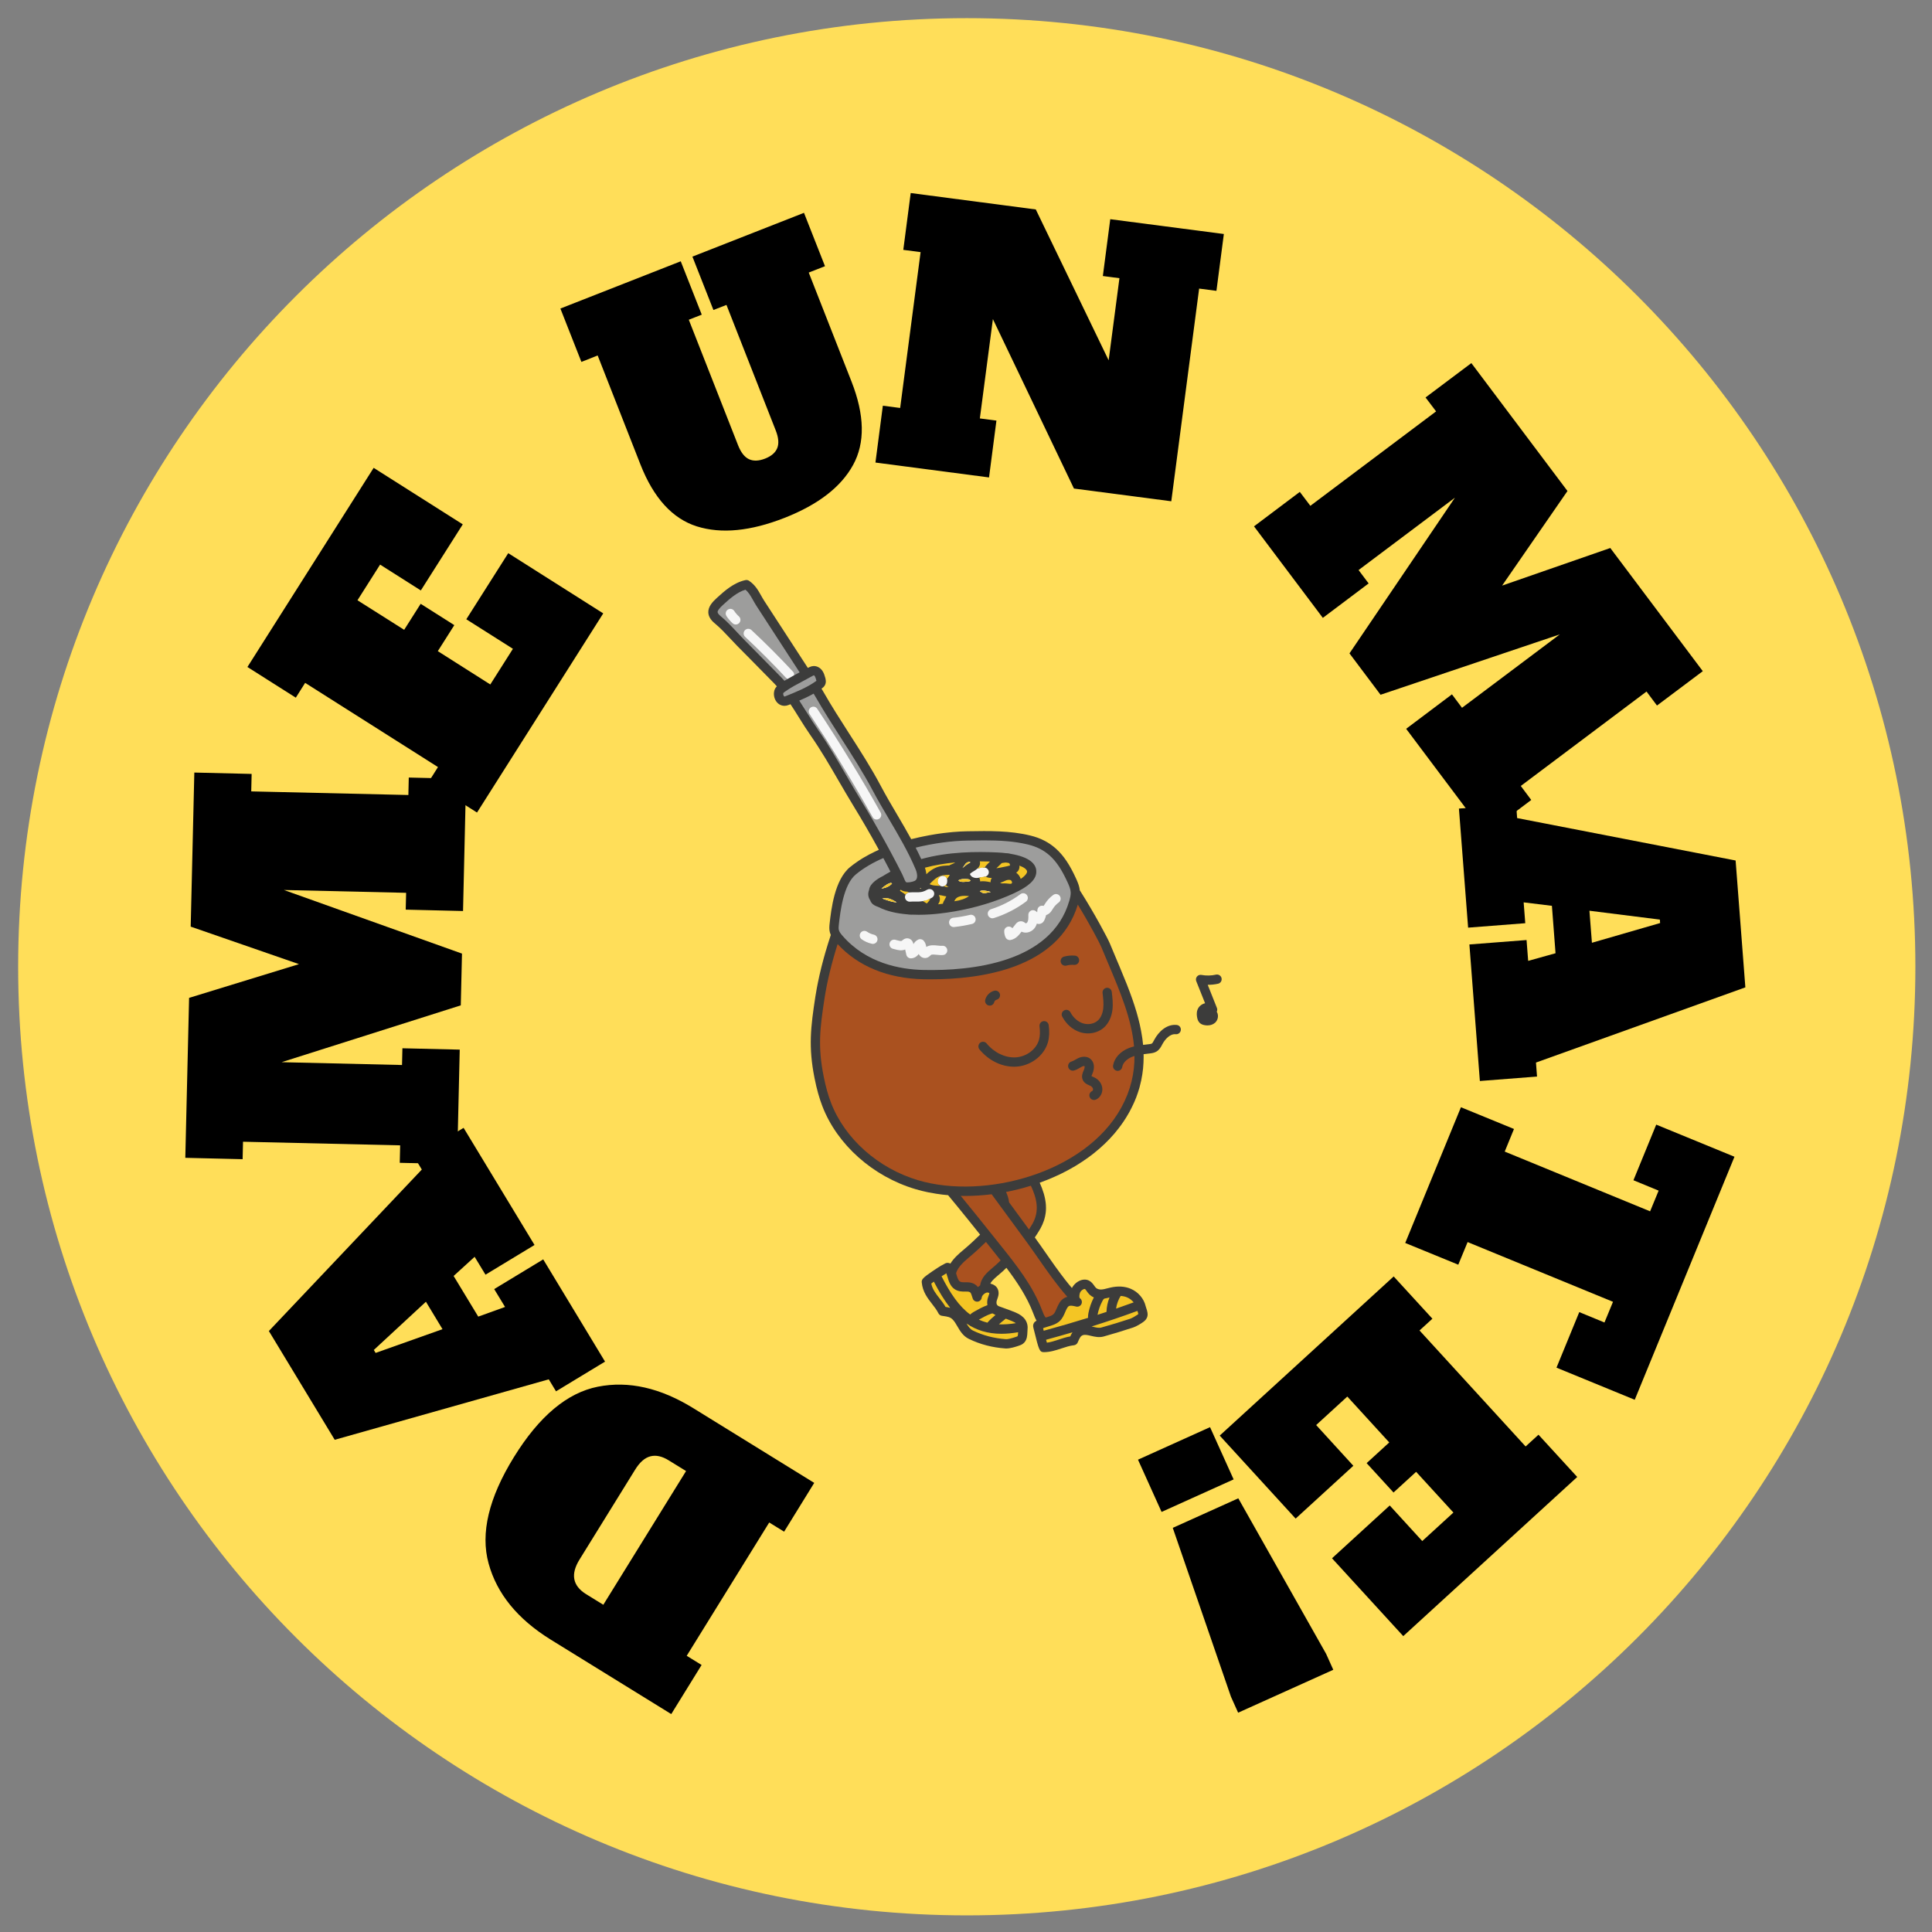 <svg xmlns="http://www.w3.org/2000/svg" xmlns:xlink="http://www.w3.org/1999/xlink" width="500" zoomAndPan="magnify" viewBox="0 0 375 375" height="500" preserveAspectRatio="xMidYMid meet" version="1.0"><rect x="0" y="0" width="375" height="375" fill="#808080" stroke="none"/><defs><g/><clipPath id="id1"><path d="M 3.523 3.523 L 371.773 3.523 L 371.773 371.773 L 3.523 371.773 Z M 3.523 3.523 " clip-rule="nonzero"/></clipPath><clipPath id="id2"><path d="M 137.453 112.5 L 237.203 112.5 L 237.203 262.5 L 137.453 262.5 Z M 137.453 112.5 " clip-rule="nonzero"/></clipPath></defs><g clip-path="url(#id1)"><path fill="#ffde59" d="M 187.648 3.523 C 85.957 3.523 3.523 85.957 3.523 187.648 C 3.523 289.336 85.957 371.773 187.648 371.773 C 289.336 371.773 371.773 289.336 371.773 187.648 C 371.773 85.957 289.336 3.523 187.648 3.523 " fill-opacity="1" fill-rule="nonzero"/></g><g fill="#ffffff" fill-opacity="1"><g transform="translate(184.332, 191.773)"><g><path d="M 4.547 -0.969 C 4.367 -0.582 4.125 -0.305 3.812 -0.141 C 3.508 0.023 3.133 0.109 2.688 0.109 C 1.926 0.109 1.367 -0.145 1.016 -0.656 C 0.66 -1.164 0.484 -1.938 0.484 -2.969 C 0.484 -5.062 1.219 -6.109 2.688 -6.109 C 3.133 -6.109 3.508 -6.023 3.812 -5.859 C 4.125 -5.691 4.367 -5.426 4.547 -5.062 L 4.562 -5.062 L 4.547 -5.734 L 4.547 -8.234 L 5.547 -8.234 L 5.547 -1.234 C 5.547 -0.609 5.555 -0.195 5.578 0 L 4.625 0 C 4.613 -0.062 4.602 -0.195 4.594 -0.406 C 4.582 -0.625 4.578 -0.812 4.578 -0.969 Z M 1.531 -3 C 1.531 -2.164 1.641 -1.566 1.859 -1.203 C 2.078 -0.836 2.438 -0.656 2.938 -0.656 C 3.5 -0.656 3.906 -0.848 4.156 -1.234 C 4.414 -1.629 4.547 -2.242 4.547 -3.078 C 4.547 -3.867 4.414 -4.445 4.156 -4.812 C 3.906 -5.188 3.504 -5.375 2.953 -5.375 C 2.453 -5.375 2.086 -5.188 1.859 -4.812 C 1.641 -4.445 1.531 -3.844 1.531 -3 Z M 1.531 -3 "/></g></g></g><g fill="#000000" fill-opacity="1"><g transform="translate(159.196, 288.546)"><g><path d="M -7 8.75 L -9.891 6.969 L -25.906 32.844 L -23.016 34.625 L -28.906 44.156 L -52.328 29.688 C -58.742 25.707 -62.754 20.785 -64.359 14.922 C -65.973 9.066 -64.332 2.18 -59.438 -5.734 C -54.539 -13.66 -49.109 -18.211 -43.141 -19.391 C -37.18 -20.566 -30.992 -19.164 -24.578 -15.188 L -1.156 -0.719 Z M -29.375 -5.078 C -30.676 -5.891 -31.867 -6.156 -32.953 -5.875 C -34.047 -5.594 -35.039 -4.719 -35.938 -3.25 L -46.719 14.172 C -48.477 17.016 -48.051 19.25 -45.438 20.875 L -42.094 22.938 L -26.031 -3.016 Z M -29.375 -5.078 "/></g></g></g><g fill="#000000" fill-opacity="1"><g transform="translate(117.859, 264.977)"><g><path d="M -35.984 -37.969 L -37.391 -40.297 L -27.875 -46.062 L -14.109 -23.328 L -23.625 -17.562 L -25.734 -21.031 L -29.812 -17.312 L -25.031 -9.422 L -19.828 -11.297 L -21.938 -14.766 L -12.422 -20.531 L -0.422 -0.688 L -9.938 5.078 L -11.344 2.75 L -52.891 14.484 L -65.672 -6.625 Z M -31.969 -6.984 L -35.188 -12.312 L -45.297 -2.953 L -44.953 -2.375 Z M -31.969 -6.984 "/></g></g></g><g fill="#000000" fill-opacity="1"><g transform="translate(88.687, 227.327)"><g><path d="M -39.844 -77.109 L -39.922 -73.719 L -9.422 -73.016 L -9.344 -76.406 L 1.781 -76.141 L 1.188 -50.5 L -9.938 -50.766 L -9.859 -54.031 L -33.578 -54.578 L 0.984 -42.234 L 0.75 -32.188 L -34.031 -21.156 L -10.656 -20.609 L -10.578 -23.859 L 0.547 -23.594 L 0.031 -1.359 L -11.094 -1.625 L -11.016 -5.016 L -41.516 -5.719 L -41.594 -2.328 L -52.719 -2.594 L -51.984 -33.641 L -30.656 -40.188 L -51.672 -47.469 L -50.969 -77.375 Z M -39.844 -77.109 "/></g></g></g><g fill="#000000" fill-opacity="1"><g transform="translate(91.854, 158.855)"><g><path d="M 0.734 -1.141 L -8.656 -7.094 L -6.844 -9.969 L -32.625 -26.312 L -34.438 -23.438 L -43.828 -29.391 L -19.328 -68.047 L -2.031 -57.078 L -10.172 -44.25 L -18.078 -49.266 L -22.469 -42.344 L -13.406 -36.609 L -10.203 -41.656 L -3.672 -37.516 L -6.875 -32.469 L 3.312 -26 L 7.703 -32.922 L -1.344 -38.656 L 6.797 -51.484 L 25.234 -39.797 Z M 0.734 -1.141 "/></g></g></g><g fill="#000000" fill-opacity="1"><g transform="translate(116.673, 122.484)"><g/></g></g><g fill="#000000" fill-opacity="1"><g transform="translate(127.069, 109.388)"><g><path d="M 25.219 -8.875 C 18.613 -6.281 12.938 -5.727 8.188 -7.219 C 3.445 -8.719 -0.203 -12.727 -2.766 -19.25 L -11.062 -40.391 L -14.219 -39.141 L -18.297 -49.5 L 5.062 -58.672 L 9.141 -48.312 L 6.625 -47.328 L 16.188 -22.969 C 16.738 -21.57 17.441 -20.672 18.297 -20.266 C 19.16 -19.859 20.207 -19.895 21.438 -20.375 C 22.656 -20.852 23.441 -21.535 23.797 -22.422 C 24.148 -23.305 24.051 -24.445 23.5 -25.844 L 13.938 -50.203 L 11.406 -49.219 L 7.328 -59.578 L 28.984 -68.078 L 33.062 -57.719 L 29.906 -56.484 L 38.203 -35.344 C 40.766 -28.82 40.867 -23.422 38.516 -19.141 C 36.172 -14.859 31.738 -11.438 25.219 -8.875 Z M 25.219 -8.875 "/></g></g></g><g fill="#000000" fill-opacity="1"><g transform="translate(168.579, 89.608)"><g><path d="M 46.922 -47.062 L 68.969 -44.188 L 67.531 -33.156 L 64.172 -33.594 L 58.766 7.688 L 39.875 5.219 L 24.141 -27.672 L 21.609 -8.391 L 24.828 -7.969 L 23.391 3.062 L 1.344 0.172 L 2.781 -10.859 L 6.141 -10.422 L 10.109 -40.672 L 6.75 -41.109 L 8.188 -52.141 L 32.469 -48.953 L 46.609 -19.672 L 48.703 -35.609 L 45.484 -36.031 Z M 46.922 -47.062 "/></g></g></g><g fill="#000000" fill-opacity="1"><g transform="translate(225.596, 100.048)"><g/></g></g><g fill="#000000" fill-opacity="1"><g transform="translate(242.589, 101.07)"><g><path d="M 79.031 35.875 L 77 33.156 L 52.594 51.484 L 54.625 54.203 L 45.734 60.891 L 30.344 40.391 L 39.234 33.703 L 41.188 36.312 L 60.172 22.062 L 25.375 33.781 L 19.344 25.75 L 39.812 -4.469 L 21.109 9.578 L 23.062 12.172 L 14.172 18.859 L 0.812 1.094 L 9.703 -5.594 L 11.75 -2.891 L 36.156 -21.219 L 34.109 -23.922 L 43 -30.594 L 61.656 -5.766 L 48.969 12.594 L 69.969 5.297 L 87.922 29.203 Z M 79.031 35.875 "/></g></g></g><g fill="#000000" fill-opacity="1"><g transform="translate(283.116, 156.132)"><g><path d="M 15.016 50.109 L 15.219 52.828 L 4.125 53.688 L 2.094 27.188 L 13.188 26.328 L 13.5 30.375 L 18.812 28.891 L 18.109 19.688 L 12.625 19.016 L 12.938 23.062 L 1.844 23.922 L 0.062 0.812 L 11.156 -0.047 L 11.359 2.656 L 53.766 10.891 L 55.656 35.516 Z M 25.391 20.641 L 25.875 26.859 L 39.109 23.031 L 39.062 22.359 Z M 25.391 20.641 "/></g></g></g><g fill="#000000" fill-opacity="1"><g transform="translate(288.207, 203.617)"><g><path d="M 13.906 61.844 L 18.328 51.062 L 23.219 53.078 L 24.875 49.062 L -3.344 37.469 L -5.156 41.859 L -15.453 37.641 L -4.641 11.297 L 5.656 15.516 L 3.859 19.906 L 32.078 31.5 L 33.734 27.484 L 28.844 25.469 L 33.266 14.672 L 48.453 20.906 L 29.094 68.078 Z M 13.906 61.844 "/></g></g></g><g fill="#000000" fill-opacity="1"><g transform="translate(271.512, 246.836)"><g><path d="M -1 0.922 L 6.516 9.125 L 4.016 11.406 L 24.609 33.922 L 27.109 31.641 L 34.625 39.844 L 0.859 70.734 L -12.969 55.625 L -1.766 45.375 L 4.547 52.281 L 10.594 46.75 L 3.359 38.844 L -1.031 42.859 L -6.25 37.156 L -1.859 33.141 L -10 24.234 L -16.047 29.766 L -8.828 37.672 L -20.031 47.922 L -34.766 31.812 Z M -1 0.922 "/></g></g></g><g fill="#000000" fill-opacity="1"><g transform="translate(238.321, 275.448)"><g><path d="M 2.031 15.375 L 19.078 45.562 L 20.469 48.656 L 2 56.984 L 0.609 53.891 L -10.688 21.109 Z M -3.453 1.562 L 1.125 11.703 L -12.859 18.016 L -17.438 7.875 Z M -3.453 1.562 "/></g></g></g><g clip-path="url(#id2)"><path fill="#3c3c3b" d="M 236.43 190.938 C 235.773 191.09 235.082 191.152 234.418 191.152 L 236.199 195.633 C 236.301 195.879 236.281 196.148 236.172 196.371 C 236.289 196.555 236.363 196.773 236.391 197.008 C 236.461 197.57 236.25 198.145 235.844 198.512 C 235.461 198.852 234.953 199.031 234.371 199.031 C 234.172 199.031 233.965 199.012 233.75 198.969 C 233.512 198.922 233.16 198.824 232.867 198.547 C 232.52 198.215 232.426 197.781 232.387 197.598 C 232.301 197.195 232.211 196.602 232.426 196.008 C 232.648 195.379 233.207 194.898 233.902 194.727 L 232.195 190.449 C 232.07 190.145 232.125 189.797 232.336 189.543 C 232.543 189.285 232.875 189.168 233.199 189.23 C 234.129 189.406 235.105 189.387 236.023 189.176 C 236.508 189.066 236.992 189.371 237.102 189.855 C 237.215 190.344 236.914 190.828 236.43 190.938 Z M 228.406 198.945 C 226.438 198.734 224.867 200.285 224.051 201.809 L 223.984 201.934 C 223.848 202.195 223.703 202.469 223.562 202.555 C 223.445 202.625 223.191 202.656 223.023 202.676 C 222.812 202.703 222.605 202.727 222.395 202.75 C 222.223 202.773 222.051 202.789 221.875 202.812 C 221.836 202.406 221.789 202.004 221.734 201.605 C 221.715 201.48 221.695 201.355 221.676 201.23 C 221.633 200.945 221.586 200.664 221.535 200.383 C 221.512 200.25 221.484 200.113 221.461 199.98 C 221.406 199.691 221.348 199.406 221.285 199.121 C 221.258 199.004 221.234 198.891 221.211 198.773 C 221.055 198.098 220.879 197.43 220.688 196.758 C 220.668 196.688 220.652 196.621 220.629 196.555 C 220.625 196.535 220.621 196.516 220.617 196.5 C 220.5 196.102 220.375 195.707 220.25 195.316 C 220.215 195.203 220.176 195.09 220.141 194.98 C 220.047 194.691 219.949 194.406 219.852 194.117 C 219.809 193.992 219.766 193.867 219.719 193.742 C 219.617 193.457 219.516 193.168 219.41 192.883 C 219.371 192.777 219.332 192.668 219.293 192.562 C 219.133 192.137 218.973 191.711 218.805 191.285 C 218.77 191.195 218.734 191.102 218.699 191.012 C 218.242 189.859 217.766 188.711 217.285 187.566 C 217.262 187.52 217.246 187.473 217.227 187.426 C 217.227 187.426 217.227 187.426 217.227 187.422 C 217.199 187.363 217.176 187.309 217.152 187.25 C 217.152 187.246 217.148 187.246 217.148 187.242 C 217.016 186.922 216.883 186.605 216.742 186.281 C 216.297 185.227 215.852 184.172 215.418 183.117 C 215.027 182.164 212.5 177.406 209.797 173.137 C 209.727 173.027 209.66 172.922 209.59 172.816 C 209.578 172.699 209.559 172.582 209.539 172.469 C 209.531 172.43 209.523 172.395 209.516 172.359 C 209.496 172.281 209.477 172.199 209.461 172.121 C 209.453 172.082 209.438 172.043 209.43 172.004 C 209.41 171.926 209.387 171.852 209.363 171.773 C 209.352 171.742 209.34 171.707 209.332 171.68 C 209.297 171.57 209.258 171.461 209.215 171.355 C 209.184 171.27 209.148 171.184 209.113 171.102 C 209.109 171.09 209.109 171.086 209.105 171.074 C 209.098 171.062 209.098 171.055 209.09 171.043 C 209.023 170.891 208.957 170.742 208.895 170.598 C 207.66 167.867 206.441 166.051 204.949 164.715 C 203.57 163.484 201.945 162.648 199.973 162.172 C 196.035 161.211 191.941 161.281 187.988 161.348 L 187.828 161.348 C 186.895 161.363 185.949 161.414 184.996 161.496 C 184.801 161.512 184.605 161.531 184.406 161.555 C 183.984 161.594 183.555 161.645 183.129 161.695 C 183.059 161.707 182.988 161.715 182.918 161.723 C 182.645 161.758 182.375 161.797 182.102 161.836 C 181.879 161.871 181.652 161.902 181.43 161.941 C 180.664 162.066 179.887 162.211 179.102 162.375 C 178.871 162.422 178.641 162.469 178.406 162.52 C 177.895 162.637 177.383 162.754 176.863 162.883 C 176.863 162.879 176.863 162.879 176.863 162.879 C 176.855 162.867 176.852 162.855 176.844 162.848 C 175.969 161.242 175.047 159.676 174.141 158.137 C 173.066 156.316 171.961 154.434 170.961 152.547 C 169.141 149.105 166.93 145.656 164.785 142.324 C 163.109 139.711 161.371 137.004 159.871 134.371 C 159.793 134.227 159.707 134.09 159.625 133.953 C 159.566 133.859 159.508 133.766 159.449 133.672 C 159.469 133.66 159.488 133.648 159.508 133.633 C 159.66 133.523 159.945 133.32 160.125 132.977 C 160.422 132.402 160.25 131.805 160.172 131.516 C 160.059 131.129 159.926 130.637 159.621 130.199 C 159.199 129.594 158.562 129.25 157.902 129.281 C 157.793 129.285 157.688 129.301 157.59 129.324 C 157.582 129.324 157.574 129.324 157.566 129.324 C 157.516 129.336 157.469 129.355 157.418 129.371 C 157.316 129.402 157.219 129.441 157.129 129.48 C 157.098 129.496 157.062 129.508 157.035 129.523 C 156.949 129.566 156.871 129.605 156.805 129.645 L 148.355 116.648 C 148.121 116.293 147.918 115.926 147.719 115.574 C 147.152 114.566 146.566 113.523 145.387 112.73 C 145.184 112.594 144.934 112.547 144.695 112.598 C 142.395 113.09 140.582 114.742 139.125 116.07 C 138.301 116.82 137.457 117.738 137.484 118.848 C 137.504 119.613 137.914 120.316 138.742 121 C 139.793 121.863 140.785 122.926 141.746 123.949 C 142.191 124.426 142.652 124.922 143.113 125.391 C 143.91 126.199 144.711 127.008 145.516 127.816 C 147.078 129.398 148.699 131.031 150.273 132.652 C 150.449 132.836 150.621 133.023 150.789 133.215 C 150.781 133.223 150.777 133.23 150.766 133.238 C 150.699 133.305 150.637 133.383 150.574 133.465 C 150.566 133.473 150.559 133.484 150.551 133.496 C 150.504 133.562 150.457 133.641 150.418 133.723 C 150.406 133.742 150.398 133.758 150.395 133.773 C 150.312 133.949 150.254 134.156 150.23 134.402 C 150.23 134.41 150.227 134.414 150.227 134.426 C 150.223 134.477 150.215 134.527 150.215 134.578 C 150.215 134.645 150.215 134.715 150.215 134.789 C 150.254 135.594 150.637 136.305 151.238 136.695 C 151.551 136.895 151.906 137 152.27 137 C 152.523 137 152.781 136.953 153.027 136.848 C 153.164 136.797 153.301 136.742 153.434 136.688 C 153.574 136.898 153.707 137.105 153.844 137.32 C 153.969 137.512 154.094 137.703 154.219 137.895 C 154.281 137.996 154.344 138.094 154.406 138.191 C 154.641 138.562 154.875 138.938 155.105 139.309 C 155.832 140.469 156.582 141.668 157.383 142.816 C 159.328 145.598 161.082 148.625 162.777 151.555 C 163.703 153.145 164.656 154.789 165.629 156.379 C 167.234 159 168.797 161.691 170.281 164.387 C 170.383 164.57 170.484 164.762 170.586 164.949 C 170.504 164.984 170.426 165.02 170.348 165.059 C 170.164 165.141 169.98 165.227 169.801 165.309 C 169.035 165.676 168.301 166.062 167.609 166.477 C 167.605 166.477 167.605 166.48 167.602 166.48 C 167.578 166.492 167.559 166.508 167.539 166.52 C 167.395 166.605 167.254 166.695 167.113 166.785 C 167.012 166.848 166.906 166.914 166.809 166.977 C 166.652 167.082 166.5 167.184 166.352 167.289 C 165.879 167.609 165.43 167.945 165 168.297 C 161.988 170.758 161.344 176.488 161.031 179.242 C 160.969 179.789 160.922 180.375 161.078 180.977 C 161.125 181.152 161.188 181.32 161.258 181.48 C 161.105 181.934 160.961 182.391 160.816 182.844 C 160.77 182.996 160.723 183.145 160.676 183.293 C 160.578 183.609 160.48 183.926 160.391 184.242 C 160.34 184.406 160.289 184.566 160.242 184.73 C 160.117 185.16 159.996 185.594 159.879 186.023 C 159.863 186.074 159.852 186.125 159.836 186.18 C 159.793 186.344 159.75 186.504 159.707 186.668 C 159.621 187 159.531 187.328 159.449 187.656 C 159.328 188.152 159.207 188.641 159.098 189.129 C 159.094 189.141 159.094 189.152 159.09 189.16 C 159.07 189.238 159.055 189.316 159.039 189.395 C 158.93 189.875 158.828 190.352 158.734 190.82 C 158.664 191.152 158.602 191.484 158.543 191.809 C 158.438 192.363 158.344 192.918 158.262 193.445 C 157.367 199.285 156.879 203.176 158.105 209.285 C 158.527 211.406 159.012 213.129 159.621 214.715 C 162.5 222.188 169.422 228.355 177.688 230.812 C 178.102 230.934 178.523 231.047 178.945 231.152 C 178.957 231.152 178.969 231.156 178.98 231.16 C 179.234 231.223 179.488 231.281 179.746 231.336 C 179.918 231.375 180.094 231.41 180.27 231.449 C 180.27 231.449 180.27 231.449 180.273 231.449 C 180.766 231.547 181.266 231.637 181.77 231.711 C 182.109 231.762 182.449 231.809 182.793 231.852 C 182.848 231.859 182.906 231.867 182.965 231.875 C 183.312 231.914 183.668 231.953 184.02 231.984 C 184.02 231.984 184.02 231.984 184.023 231.984 C 184.535 232.602 185.047 233.219 185.555 233.84 C 185.594 233.887 185.629 233.934 185.668 233.977 C 185.668 233.977 185.672 233.98 185.672 233.98 C 186.402 234.871 187.125 235.766 187.844 236.656 C 187.949 236.785 188.051 236.914 188.156 237.043 C 188.855 237.91 189.551 238.781 190.238 239.641 C 189.793 240.082 189.344 240.512 188.883 240.938 C 188.734 241.074 188.586 241.215 188.434 241.352 C 188.273 241.5 188.109 241.645 187.945 241.789 C 187.582 242.109 187.215 242.43 186.844 242.738 C 186.223 243.258 185.184 244.129 184.465 245.266 C 184.434 245.246 184.398 245.234 184.363 245.219 C 184.324 245.199 184.285 245.184 184.246 245.172 C 184.184 245.148 184.117 245.133 184.051 245.125 C 183.695 245.082 183.441 245.234 183.312 245.316 C 182.676 245.598 181.164 246.625 180.988 246.746 C 179.098 248.035 178.855 248.352 178.91 248.914 C 179.078 250.738 180.055 251.992 180.914 253.094 C 181.383 253.695 181.828 254.266 182.141 254.902 C 182.273 255.164 182.523 255.352 182.812 255.395 L 183.102 255.438 C 183.949 255.559 184.406 255.641 184.855 256.062 C 185.23 256.418 185.523 256.914 185.828 257.445 C 186.344 258.332 186.926 259.336 188.078 259.891 C 190.262 260.945 192.566 261.547 195.121 261.734 C 195.18 261.738 195.238 261.742 195.305 261.742 C 196.09 261.742 197.137 261.418 197.715 261.215 L 197.809 261.18 C 198.109 261.078 198.48 260.953 198.82 260.578 C 199.363 259.992 199.395 259.156 199.418 258.547 C 199.422 258.402 199.426 258.266 199.441 258.152 C 199.621 256.609 198.836 255.465 197.113 254.75 C 196.301 254.414 195.703 254.199 195.07 253.973 L 194.477 253.758 C 194.375 253.719 194.281 253.688 194.191 253.656 C 193.859 253.547 193.75 253.508 193.578 253.332 C 193.426 253.176 193.375 252.859 193.449 252.531 C 193.469 252.438 193.523 252.289 193.574 252.145 C 193.715 251.75 193.891 251.266 193.816 250.758 C 193.715 250.047 193.336 249.566 192.648 249.277 C 192.508 249.219 192.367 249.176 192.223 249.145 C 192.293 249.008 192.383 248.871 192.484 248.742 C 192.535 248.68 192.59 248.613 192.648 248.547 C 192.648 248.543 192.656 248.539 192.66 248.535 C 192.738 248.445 192.828 248.355 192.918 248.266 C 192.938 248.246 192.957 248.227 192.98 248.207 C 193.07 248.117 193.172 248.027 193.273 247.934 C 193.289 247.918 193.309 247.906 193.324 247.895 C 193.375 247.844 193.434 247.793 193.492 247.746 C 193.5 247.738 193.508 247.734 193.512 247.727 C 193.531 247.711 193.551 247.695 193.57 247.676 C 193.652 247.609 193.734 247.539 193.816 247.469 C 194.094 247.234 194.379 246.996 194.645 246.746 C 194.879 246.527 195.109 246.305 195.344 246.082 C 195.598 246.422 195.855 246.766 196.105 247.109 C 196.109 247.117 196.113 247.121 196.117 247.125 C 196.242 247.297 196.367 247.469 196.488 247.645 C 196.59 247.785 196.691 247.926 196.789 248.07 C 196.828 248.125 196.867 248.18 196.902 248.234 C 196.902 248.234 196.902 248.238 196.906 248.238 C 197.355 248.887 197.793 249.543 198.199 250.215 C 198.246 250.289 198.289 250.367 198.34 250.441 C 198.504 250.715 198.668 250.996 198.824 251.273 C 198.863 251.34 198.902 251.406 198.938 251.477 C 199.125 251.809 199.305 252.145 199.477 252.484 C 199.512 252.555 199.547 252.621 199.578 252.691 C 199.629 252.797 199.676 252.906 199.727 253.008 C 199.812 253.184 199.895 253.355 199.977 253.531 C 200.02 253.629 200.062 253.723 200.105 253.82 C 200.258 254.168 200.406 254.52 200.543 254.879 L 200.586 254.988 C 200.754 255.43 200.938 255.91 201.195 256.348 C 201.152 256.371 201.113 256.391 201.074 256.414 C 201.066 256.422 201.055 256.426 201.043 256.434 C 201.02 256.449 201 256.461 200.98 256.48 C 200.957 256.496 200.938 256.512 200.918 256.527 C 200.879 256.559 200.844 256.59 200.816 256.621 C 200.793 256.645 200.777 256.668 200.758 256.688 C 200.75 256.699 200.738 256.711 200.73 256.723 C 200.715 256.746 200.703 256.766 200.688 256.785 C 200.68 256.801 200.672 256.816 200.664 256.832 C 200.656 256.848 200.645 256.867 200.637 256.887 C 200.625 256.918 200.613 256.945 200.602 256.973 C 200.598 256.977 200.594 256.984 200.594 256.988 C 200.582 257.02 200.574 257.055 200.562 257.082 C 200.488 257.379 200.559 257.633 200.586 257.738 C 200.613 257.824 200.66 258.02 200.723 258.281 C 201.637 261.969 201.754 262.453 202.613 262.453 C 202.617 262.453 202.621 262.453 202.621 262.453 C 203.848 262.449 204.957 262.082 206.035 261.727 C 206.867 261.453 207.648 261.195 208.445 261.113 C 208.766 261.078 209.047 260.871 209.18 260.574 L 209.203 260.516 C 209.586 259.633 209.758 259.312 210.176 259.16 C 210.594 259.012 211.129 259.137 211.75 259.285 C 212.496 259.461 213.34 259.66 214.23 259.41 C 216.141 258.875 218.059 258.293 219.934 257.672 C 220.539 257.477 221.402 256.949 221.809 256.66 C 222.039 256.5 222.383 256.254 222.598 255.816 C 222.914 255.164 222.672 254.441 222.492 253.918 C 222.445 253.773 222.395 253.637 222.375 253.539 C 222.035 252.062 220.922 250.762 219.465 250.148 C 218.305 249.66 216.973 249.586 215.5 249.926 C 215.32 249.969 215.141 250.016 214.961 250.059 C 214.551 250.168 214.164 250.27 213.797 250.289 C 213.523 250.305 213.02 250.277 212.688 249.93 C 212.598 249.84 212.504 249.707 212.402 249.566 C 212.164 249.23 211.863 248.812 211.375 248.562 C 210.805 248.277 210.117 248.305 209.445 248.641 C 209.258 248.73 209.082 248.848 208.918 248.977 C 208.891 249 208.859 249.02 208.832 249.043 C 208.746 249.117 208.668 249.191 208.59 249.273 C 208.566 249.297 208.543 249.324 208.52 249.348 C 208.496 249.375 208.469 249.402 208.445 249.434 C 208.426 249.453 208.41 249.477 208.391 249.5 C 208.266 249.66 208.152 249.824 208.059 250.008 C 208.059 250.008 208.059 250.008 208.059 250.004 C 207.844 249.75 207.633 249.496 207.422 249.242 C 207.395 249.207 207.371 249.172 207.34 249.141 C 207.152 248.91 206.961 248.672 206.781 248.438 C 206.758 248.406 206.73 248.375 206.707 248.344 C 206.422 247.977 206.141 247.609 205.863 247.234 C 205.805 247.156 205.742 247.074 205.684 246.992 C 205.414 246.629 205.148 246.262 204.883 245.895 C 204.855 245.855 204.824 245.812 204.793 245.77 C 204.742 245.699 204.691 245.629 204.641 245.559 C 204.531 245.402 204.418 245.242 204.309 245.086 C 204.266 245.027 204.219 244.965 204.18 244.902 C 204.09 244.777 204.004 244.652 203.914 244.527 C 203.848 244.434 203.781 244.34 203.719 244.246 C 203.68 244.195 203.641 244.137 203.602 244.082 C 203.418 243.82 203.238 243.562 203.055 243.301 C 202.34 242.273 201.602 241.215 200.855 240.184 C 200.969 240.02 201.074 239.855 201.184 239.695 C 201.234 239.617 201.285 239.535 201.336 239.457 C 201.449 239.277 201.555 239.105 201.656 238.945 C 201.66 238.941 201.66 238.938 201.664 238.934 C 201.715 238.852 201.758 238.773 201.805 238.695 C 201.805 238.695 201.805 238.691 201.805 238.691 C 201.82 238.668 201.832 238.645 201.848 238.621 C 201.895 238.543 201.938 238.469 201.977 238.398 C 202.246 237.914 202.453 237.43 202.613 236.953 C 202.641 236.871 202.672 236.789 202.695 236.707 C 202.824 236.281 202.91 235.855 202.965 235.438 C 202.984 235.293 203 235.148 203.008 235.008 C 203.012 234.977 203.012 234.945 203.012 234.918 C 203.023 234.777 203.023 234.641 203.027 234.504 C 203.027 234.344 203.023 234.188 203.012 234.031 C 203.012 233.984 203.012 233.938 203.008 233.887 C 203.004 233.84 203 233.793 202.996 233.746 C 202.984 233.594 202.969 233.445 202.949 233.293 C 202.945 233.277 202.941 233.262 202.938 233.242 C 202.918 233.09 202.891 232.938 202.863 232.785 C 202.859 232.758 202.855 232.727 202.848 232.699 C 202.785 232.363 202.699 232.031 202.605 231.695 C 202.605 231.695 202.605 231.695 202.605 231.691 C 202.492 231.316 202.367 230.945 202.227 230.578 C 202.098 230.238 201.953 229.898 201.805 229.566 C 202.25 229.406 202.684 229.238 203.113 229.066 C 203.207 229.031 203.301 228.996 203.395 228.957 C 203.812 228.789 204.223 228.613 204.629 228.434 C 204.703 228.398 204.777 228.367 204.852 228.332 C 205.215 228.168 205.578 228 205.934 227.828 C 206.004 227.789 206.078 227.758 206.148 227.723 C 206.539 227.531 206.918 227.332 207.293 227.133 C 207.383 227.082 207.48 227.031 207.574 226.977 C 207.949 226.773 208.324 226.559 208.691 226.344 C 208.699 226.336 208.707 226.332 208.715 226.328 C 208.754 226.305 208.789 226.281 208.828 226.258 C 209.637 225.766 210.418 225.254 211.164 224.719 C 211.52 224.465 211.867 224.199 212.207 223.934 C 212.238 223.906 212.273 223.883 212.305 223.855 C 212.312 223.848 212.324 223.84 212.332 223.832 C 213.062 223.254 213.758 222.648 214.414 222.02 C 214.711 221.738 214.996 221.449 215.277 221.16 C 215.312 221.125 215.344 221.09 215.379 221.051 C 215.43 221 215.477 220.945 215.523 220.891 C 215.781 220.613 216.035 220.34 216.277 220.059 C 216.363 219.953 216.449 219.852 216.531 219.746 C 217.289 218.836 217.977 217.895 218.582 216.914 C 218.805 216.559 219.016 216.199 219.215 215.836 C 219.371 215.547 219.523 215.258 219.664 214.969 C 219.707 214.883 219.75 214.801 219.789 214.711 C 219.895 214.5 219.992 214.285 220.09 214.07 C 220.129 213.988 220.164 213.902 220.203 213.82 C 220.324 213.539 220.438 213.258 220.547 212.977 C 220.551 212.957 220.559 212.945 220.566 212.926 C 220.777 212.363 220.961 211.809 221.125 211.254 C 221.152 211.148 221.188 211.043 221.211 210.938 C 221.438 210.121 221.605 209.312 221.727 208.504 C 221.727 208.504 221.727 208.504 221.727 208.5 C 221.785 208.125 221.836 207.75 221.871 207.379 C 221.875 207.359 221.875 207.344 221.875 207.324 C 221.941 206.621 221.977 205.922 221.977 205.219 C 221.977 205.02 221.977 204.816 221.973 204.617 C 222.176 204.594 222.383 204.566 222.59 204.543 C 222.805 204.516 223.02 204.492 223.234 204.465 C 223.645 204.414 224.082 204.344 224.496 204.09 C 225.055 203.742 225.34 203.207 225.566 202.777 L 225.629 202.66 C 226.141 201.703 227.117 200.625 228.207 200.742 C 228.695 200.793 229.145 200.434 229.199 199.938 C 229.258 199.441 228.902 198.996 228.406 198.945 Z M 228.406 198.945 " fill-opacity="1" fill-rule="nonzero"/></g><path fill="#aa511f" d="M 199.727 238.641 L 195.863 233.375 C 195.785 232.66 195.559 231.984 195.273 231.359 C 196.891 231.051 198.504 230.645 200.094 230.148 C 201.234 232.598 201.816 235.004 200.41 237.527 C 200.246 237.816 200.004 238.215 199.727 238.641 Z M 191.375 241.062 C 190.289 242.129 189.164 243.16 188 244.129 C 186.891 245.059 185.879 246.051 185.574 247.129 C 185.586 247.176 185.602 247.223 185.613 247.273 C 185.773 247.824 185.973 248.512 186.277 248.715 C 186.535 248.887 186.82 248.895 187.305 248.887 C 187.852 248.879 188.535 248.867 189.215 249.281 C 189.461 249.43 189.652 249.613 189.805 249.812 C 189.934 249.703 190.074 249.602 190.227 249.504 C 190.234 249.504 190.238 249.5 190.25 249.492 C 190.453 247.941 191.66 246.922 192.66 246.078 C 192.93 245.855 193.184 245.641 193.41 245.426 C 193.688 245.168 193.957 244.902 194.23 244.645 C 193.707 243.977 193.18 243.316 192.652 242.66 Z M 199.164 240.918 L 192.477 231.805 C 190.742 232.023 189.012 232.133 187.316 232.133 C 187.035 232.133 186.758 232.125 186.48 232.121 C 188.453 234.516 190.395 236.938 192.285 239.309 L 194.059 241.527 C 197.172 245.414 200.383 249.426 202.227 254.227 L 202.27 254.34 C 202.477 254.879 202.672 255.391 202.961 255.738 C 203.527 255.574 204.156 255.383 204.469 255.094 C 204.719 254.859 204.906 254.426 205.098 253.969 C 205.41 253.242 205.762 252.422 206.562 251.957 C 206.758 251.844 206.961 251.766 207.164 251.711 C 205.113 249.387 203.332 246.836 201.59 244.336 C 200.801 243.207 199.98 242.035 199.164 240.918 Z M 220.203 204.961 C 220.223 208.254 219.508 211.574 217.648 214.973 C 210.691 227.688 191.086 232.91 178.207 229.082 C 170.461 226.785 163.984 221.031 161.305 214.066 C 160.734 212.582 160.277 210.949 159.875 208.934 C 158.707 203.109 159.156 199.539 160.047 193.727 C 160.539 190.523 161.438 186.852 162.582 183.25 C 166.562 187.562 172.309 189.922 179.258 190.07 C 179.723 190.078 180.207 190.082 180.703 190.082 C 190.359 190.082 205.445 188.004 209.203 175.586 C 211.586 179.488 213.492 183.145 213.758 183.801 C 214.195 184.863 214.645 185.922 215.09 186.984 C 217.41 192.461 219.648 197.766 220.117 203.113 C 219.77 203.199 219.426 203.305 219.086 203.438 C 217.441 204.09 216.309 205.34 216.051 206.785 C 215.961 207.277 216.285 207.746 216.777 207.836 C 216.832 207.844 216.883 207.852 216.938 207.852 C 217.363 207.852 217.746 207.547 217.82 207.105 C 217.996 206.137 218.93 205.445 219.75 205.121 C 219.891 205.059 220.047 205.008 220.203 204.961 Z M 191.891 195.16 C 191.965 195.18 192.039 195.188 192.109 195.188 C 192.512 195.188 192.879 194.918 192.98 194.504 C 193.035 194.297 193.223 194.105 193.434 194.051 C 193.914 193.926 194.203 193.434 194.082 192.949 C 193.957 192.469 193.469 192.176 192.984 192.301 C 192.133 192.52 191.445 193.215 191.23 194.066 C 191.113 194.551 191.406 195.043 191.891 195.16 Z M 203.551 198.977 C 203.484 198.48 203.031 198.133 202.539 198.203 C 202.047 198.266 201.703 198.723 201.77 199.219 C 201.906 200.246 201.875 201.102 201.668 201.828 C 201.133 203.711 199.195 205.145 197.062 205.238 C 195.066 205.328 192.938 204.289 191.504 202.535 C 191.188 202.148 190.617 202.094 190.234 202.41 C 189.852 202.727 189.797 203.293 190.109 203.68 C 191.848 205.805 194.336 207.047 196.816 207.047 C 196.926 207.047 197.031 207.043 197.141 207.043 C 200.027 206.914 202.656 204.93 203.395 202.324 C 203.672 201.352 203.723 200.254 203.551 198.977 Z M 205.895 186.777 C 206.004 187.184 206.367 187.449 206.766 187.449 C 206.844 187.449 206.922 187.441 207 187.418 C 207.484 187.289 207.988 187.242 208.488 187.285 C 208.98 187.324 209.418 186.953 209.457 186.457 C 209.496 185.961 209.129 185.523 208.633 185.484 C 207.926 185.43 207.219 185.492 206.535 185.676 C 206.055 185.801 205.77 186.297 205.895 186.777 Z M 213.934 211.062 C 213.797 210.25 213.234 209.531 212.434 209.137 C 212.336 209.09 212.23 209.043 212.125 209 C 212.043 208.961 211.926 208.91 211.848 208.871 C 211.879 208.77 211.945 208.613 211.992 208.512 L 212.012 208.473 C 212.551 207.258 212.398 206.125 211.625 205.508 C 211 205.016 210.098 204.98 209.207 205.418 C 209.02 205.508 208.848 205.609 208.684 205.703 C 208.438 205.848 208.207 205.984 208.004 206.035 C 207.523 206.152 207.227 206.641 207.344 207.125 C 207.461 207.609 207.949 207.906 208.434 207.789 C 208.891 207.676 209.266 207.453 209.594 207.262 C 209.734 207.176 209.871 207.098 209.996 207.035 C 210.273 206.898 210.473 206.906 210.504 206.918 C 210.535 206.969 210.566 207.273 210.363 207.73 L 210.344 207.77 C 210.148 208.215 209.848 208.891 210.164 209.609 C 210.445 210.242 211.027 210.492 211.418 210.656 C 211.492 210.688 211.566 210.719 211.637 210.754 C 211.91 210.891 212.113 211.129 212.152 211.359 C 212.184 211.539 212.086 211.734 211.984 211.777 C 211.527 211.977 211.32 212.508 211.52 212.969 C 211.664 213.309 211.996 213.512 212.348 213.512 C 212.465 213.512 212.59 213.484 212.703 213.434 C 213.586 213.059 214.102 212.059 213.934 211.062 Z M 215.793 192.523 C 215.734 192.031 215.285 191.672 214.793 191.734 C 214.301 191.797 213.949 192.246 214.008 192.738 C 214.125 193.742 214.254 194.781 214.137 195.754 C 214.023 196.734 213.656 197.559 213.098 198.074 C 212.387 198.73 211.227 198.953 210.207 198.633 C 209.215 198.32 208.324 197.539 207.77 196.488 C 207.535 196.047 206.988 195.879 206.555 196.113 C 206.113 196.348 205.945 196.891 206.18 197.332 C 206.957 198.801 208.23 199.902 209.672 200.355 C 210.16 200.508 210.664 200.586 211.164 200.586 C 212.34 200.586 213.492 200.172 214.324 199.402 C 215.191 198.598 215.766 197.375 215.93 195.961 C 216.062 194.781 215.926 193.633 215.793 192.523 Z M 215.793 192.523 " fill-opacity="1" fill-rule="nonzero"/><path fill="#9d9d9c" d="M 187.902 167.656 C 187.535 167.867 187.258 168.113 187.012 168.328 C 186.949 168.383 186.891 168.434 186.82 168.492 C 186.969 168.316 187.082 168.141 187.184 167.984 C 187.25 167.883 187.316 167.781 187.391 167.684 C 187.535 167.5 187.82 167.305 188.102 167.301 C 188.105 167.301 188.105 167.301 188.109 167.301 C 188.242 167.301 188.305 167.352 188.305 167.352 C 188.316 167.359 188.328 167.375 188.34 167.395 C 188.207 167.48 188.027 167.582 187.902 167.656 Z M 182.773 175.145 C 182.844 174.902 182.957 174.723 183.004 174.645 C 183.082 174.52 183.16 174.367 183.234 174.215 C 183.129 174.191 183.035 174.168 182.941 174.145 C 182.855 174.125 182.762 174.102 182.688 174.086 C 182.703 174.145 182.711 174.199 182.719 174.258 C 182.762 174.559 182.727 174.859 182.613 175.164 C 182.668 175.156 182.719 175.148 182.773 175.145 Z M 186.773 170.637 C 186.418 170.684 186.168 170.789 186.02 170.871 C 186.109 170.961 186.195 171.035 186.285 171.074 C 186.617 171.238 187.301 171.168 187.594 171.141 C 187.875 171.113 188.16 171.074 188.375 170.992 C 188.383 170.988 188.383 170.988 188.391 170.984 C 188.266 170.742 188.113 170.699 188.047 170.68 C 187.902 170.637 187.68 170.633 187.48 170.625 C 187.25 170.617 186.996 170.609 186.773 170.637 Z M 183.816 170.113 C 183.465 170.133 183.117 170.16 182.816 170.238 C 182.109 170.422 181.547 170.906 180.961 171.496 C 180.977 171.5 181 171.508 181.02 171.512 C 181.344 171.59 181.715 171.609 182.113 171.629 C 182.219 171.637 182.324 171.645 182.426 171.652 L 182.602 171.664 L 182.656 171.695 C 182.73 171.734 182.805 171.754 182.883 171.762 C 182.902 171.766 182.922 171.766 182.941 171.766 C 182.98 171.766 183.023 171.758 183.082 171.746 L 183.148 171.73 C 183.148 171.73 183.227 171.746 183.238 171.746 L 183.227 171.734 L 183.379 171.566 C 183.445 171.5 183.523 171.379 183.539 171.219 L 183.562 170.949 C 183.57 170.863 183.559 170.777 183.527 170.688 L 183.465 170.516 L 183.594 170.379 C 183.676 170.289 183.746 170.199 183.816 170.113 Z M 178.539 172.48 C 178.621 172.465 178.703 172.453 178.781 172.441 C 178.762 172.41 178.746 172.379 178.73 172.352 C 178.672 172.398 178.605 172.441 178.539 172.48 Z M 180.016 169.09 C 180.312 168.84 180.664 168.582 181.078 168.359 C 180.684 168.445 180.293 168.539 179.91 168.637 C 179.949 168.785 179.988 168.938 180.016 169.09 Z M 186.98 174.188 C 186.914 174.191 186.852 174.195 186.789 174.203 C 186.41 174.246 186.074 174.363 185.871 174.52 C 186.266 174.438 186.641 174.324 186.98 174.188 Z M 195.711 171.215 C 195.801 171.227 195.898 171.234 195.988 171.242 C 196.035 171.242 196.086 171.246 196.129 171.246 C 196.105 171.184 196.059 171.105 196 171.094 C 195.938 171.086 195.879 171.078 195.816 171.078 C 195.652 171.078 195.488 171.113 195.344 171.172 C 195.469 171.184 195.594 171.199 195.711 171.215 Z M 195.23 167.719 C 195.055 167.727 194.848 167.762 194.637 167.793 C 194.625 167.797 194.605 167.801 194.59 167.805 C 194.512 167.879 194.418 167.969 194.309 168.074 C 194.594 168.023 194.902 167.957 195.234 167.883 L 195.418 167.84 C 195.516 167.82 195.598 167.805 195.668 167.785 C 195.664 167.785 195.66 167.781 195.66 167.781 C 195.516 167.758 195.371 167.738 195.23 167.719 Z M 190.176 173 C 190.336 173.105 190.586 173.234 190.711 173.297 C 190.836 173.359 190.871 173.375 190.922 173.375 C 191.008 173.379 191.148 173.355 191.234 173.34 C 191.594 173.281 191.957 173.207 192.312 173.133 C 191.746 172.969 191.117 172.828 190.633 172.859 C 190.391 172.879 190.25 172.941 190.176 173 Z M 177.25 173.484 L 177.074 173.484 C 176.855 173.484 176.672 173.496 176.516 173.508 L 176.48 173.512 L 176.387 173.523 C 176.387 173.523 176.113 173.406 176.043 173.371 C 175.984 173.371 175.934 173.367 175.879 173.363 C 175.91 173.387 175.934 173.41 175.965 173.438 L 176.148 173.602 L 176.027 173.809 C 175.984 173.887 175.961 173.965 175.953 174.055 C 175.949 174.09 175.949 174.121 175.949 174.156 C 175.973 174.398 176.133 174.602 176.367 174.676 C 176.43 174.695 176.496 174.711 176.551 174.711 C 176.57 174.711 176.582 174.711 176.629 174.707 C 176.809 174.691 177.004 174.684 177.258 174.684 C 177.363 174.684 177.77 174.688 177.867 174.688 C 178.223 174.688 178.645 174.68 179.078 174.605 L 179.188 174.586 L 179.285 174.645 C 179.398 174.715 179.508 174.785 179.613 174.848 C 179.695 174.895 179.77 174.941 179.844 174.984 C 179.844 174.984 180.066 174.719 180.113 174.664 L 179.746 174.473 L 180.285 174.215 C 180.441 174.141 180.59 174.066 180.723 173.988 C 181.016 173.828 181.121 173.461 180.961 173.168 C 180.926 173.105 180.875 173.047 180.816 172.996 C 180.711 172.91 180.574 172.863 180.43 172.863 C 180.324 172.863 180.227 172.887 180.145 172.934 C 179.82 173.113 179.465 173.293 179.059 173.391 C 178.688 173.477 178.297 173.488 177.938 173.488 C 177.82 173.484 177.363 173.484 177.25 173.484 Z M 199.051 169.195 C 199.059 169.074 198.871 168.781 198.16 168.457 C 198.129 168.68 198.047 168.953 197.848 169.219 C 197.805 169.277 197.758 169.336 197.707 169.387 C 197.93 169.602 198.113 169.852 198.25 170.133 C 199.02 169.539 199.051 169.199 199.051 169.195 Z M 173.145 171.473 C 173.105 171.449 173.047 171.414 172.965 171.387 C 172.898 171.363 172.906 171.371 172.906 171.371 C 172.879 171.371 172.801 171.383 172.594 171.465 C 172.477 171.516 172.355 171.566 172.242 171.617 C 171.734 171.945 171.363 172.227 171.082 172.469 C 171.551 172.402 172.094 172.254 172.457 172.043 C 172.871 171.797 173.066 171.59 173.145 171.473 Z M 171.527 174.5 C 172.129 174.723 173.27 175.137 174.055 175.137 C 174.055 175.137 174.047 175.137 174.043 175.133 L 173.801 174.992 C 173.145 174.617 172.574 174.289 171.688 174.336 C 171.547 174.34 171.395 174.363 171.25 174.395 C 171.262 174.398 171.266 174.402 171.273 174.406 C 171.355 174.438 171.438 174.465 171.527 174.5 Z M 191.457 167.504 C 191.137 167.496 190.828 167.492 190.523 167.492 C 190.535 167.977 190.332 168.422 189.918 168.809 C 189.613 169.094 189.246 169.309 188.953 169.477 C 188.84 169.543 188.734 169.625 188.625 169.715 C 188.648 169.75 188.676 169.785 188.703 169.816 C 188.953 170.082 189.34 170.121 189.547 170.121 C 189.586 170.121 189.617 170.121 189.645 170.121 C 189.789 170.109 189.918 170.086 190.016 170.066 L 190.258 170.016 L 190.371 170.285 C 190.391 170.328 190.41 170.375 190.426 170.422 C 190.469 170.535 190.5 170.648 190.52 170.754 C 190.605 170.75 190.695 170.746 190.781 170.746 C 191.152 170.746 191.555 170.793 192 170.883 C 192.012 170.816 192.027 170.754 192.047 170.691 C 191.691 170.648 191.406 170.551 191.164 170.398 L 190.645 170.066 L 191.227 169.863 C 191.469 169.777 191.633 169.551 191.633 169.297 C 191.633 168.984 191.398 168.727 191.082 168.699 L 190.578 168.656 L 190.859 168.234 C 191 168.023 191.188 167.789 191.457 167.504 Z M 158.469 132.145 C 158.457 132.09 158.438 132.031 158.43 132 C 158.348 131.711 158.266 131.414 158.137 131.227 C 158.066 131.125 157.984 131.078 157.965 131.078 C 157.91 131.082 157.734 131.184 157.641 131.238 C 157.051 131.574 156.434 131.902 155.836 132.215 C 154.68 132.824 153.484 133.453 152.465 134.184 L 152.43 134.207 C 152.273 134.316 152.066 134.465 152.031 134.523 C 152.031 134.523 152.016 134.57 152.02 134.707 C 152.031 134.949 152.133 135.121 152.223 135.176 C 152.242 135.191 152.273 135.211 152.371 135.172 C 154.465 134.336 156.629 133.473 158.449 132.16 C 158.453 132.156 158.461 132.148 158.469 132.145 Z M 164.34 150.645 C 162.625 147.688 160.852 144.625 158.863 141.777 C 158.09 140.672 157.352 139.492 156.641 138.348 C 156.148 137.566 155.652 136.773 155.137 135.988 C 156.082 135.586 157.02 135.148 157.922 134.633 C 158.051 134.84 158.176 135.047 158.301 135.262 C 159.828 137.938 161.574 140.664 163.266 143.293 C 165.387 146.598 167.578 150.016 169.363 153.383 C 170.383 155.309 171.504 157.211 172.582 159.047 C 174.418 162.16 176.316 165.383 177.734 168.758 C 177.852 169.039 177.941 169.34 177.98 169.621 C 178.145 170.699 177.652 170.926 177.492 171 C 177.039 171.211 176.133 171.34 175.871 171.23 C 175.695 171.055 175.523 170.633 175.383 170.289 C 175.297 170.082 175.211 169.863 175.109 169.668 C 174.766 168.988 174.418 168.305 174.066 167.629 C 173.352 166.258 172.609 164.867 171.863 163.508 C 170.371 160.789 168.789 158.07 167.172 155.43 C 166.207 153.859 165.258 152.223 164.34 150.645 Z M 168.328 156.766 C 168.68 157.387 169.027 158 169.363 158.605 C 169.414 158.695 169.484 158.77 169.555 158.836 C 169.148 158.145 168.738 157.453 168.328 156.766 Z M 157.18 138.652 C 157.156 138.613 157.137 138.578 157.113 138.539 C 157.117 138.551 157.121 138.559 157.125 138.566 C 157.145 138.598 157.164 138.625 157.18 138.652 Z M 163.285 148.238 C 162.004 146.051 160.664 143.852 159.211 141.758 C 160.594 143.898 161.961 146.07 163.285 148.238 Z M 152.848 131.797 C 152.762 131.75 152.68 131.695 152.613 131.621 C 152.605 131.613 152.598 131.605 152.59 131.598 C 152.652 131.562 152.695 131.539 152.695 131.539 C 153.133 131.281 153.582 131.027 154.031 130.789 C 154.066 130.77 154.098 130.754 154.129 130.738 C 154.164 130.84 154.18 130.949 154.172 131.055 C 154.445 130.91 154.727 130.762 154.996 130.617 C 155.07 130.578 155.137 130.543 155.207 130.508 L 146.848 117.637 C 146.586 117.227 146.363 116.836 146.152 116.461 C 145.695 115.648 145.32 114.984 144.691 114.461 C 143.027 114.957 141.605 116.254 140.336 117.406 C 139.633 118.047 139.277 118.516 139.285 118.805 C 139.293 119 139.504 119.285 139.887 119.602 C 141.027 120.543 142.062 121.645 143.059 122.715 C 143.5 123.184 143.949 123.668 144.395 124.121 C 145.191 124.93 145.992 125.738 146.793 126.547 C 148.363 128.129 149.98 129.766 151.562 131.391 C 151.805 131.637 152.035 131.891 152.262 132.145 C 152.453 132.023 152.652 131.91 152.848 131.797 Z M 207.254 171.344 C 206.125 168.852 205.047 167.223 203.75 166.062 C 202.602 165.031 201.227 164.332 199.547 163.926 C 196.801 163.254 193.918 163.117 191.047 163.117 C 190.031 163.117 189.02 163.137 188.016 163.152 L 187.859 163.152 C 184.637 163.207 181.305 163.664 177.73 164.527 C 178.105 165.258 178.473 165.996 178.816 166.746 C 184.105 165.277 189.613 165.281 193.645 165.465 C 194.223 165.492 194.797 165.543 195.355 165.613 C 195.395 165.613 195.438 165.609 195.477 165.613 C 195.711 165.625 195.938 165.664 196.156 165.727 C 196.594 165.801 197.012 165.887 197.398 165.984 C 200.613 166.797 201.211 168.246 201.145 169.324 C 201.062 170.762 199.684 172.051 196.82 173.379 C 195.949 173.781 195.047 174.156 194.121 174.508 C 194.082 174.523 194.039 174.539 193.996 174.555 C 190.352 175.926 186.332 176.879 182.211 177.336 C 181.164 177.453 179.809 177.559 178.332 177.559 C 177.945 177.559 177.555 177.547 177.156 177.531 C 177.105 177.531 177.055 177.539 177.004 177.539 C 176.656 177.539 176.344 177.512 176.062 177.469 C 174.121 177.305 172.152 176.902 170.531 176.066 C 170.176 175.941 169.777 175.789 169.453 175.531 C 169.191 175.324 169.02 175.07 168.934 174.801 C 168.594 174.316 168.512 173.848 168.527 173.477 C 168.535 173.215 168.594 172.953 168.699 172.691 C 168.852 171.449 170.473 170.484 171.363 170.047 C 171.797 169.77 172.285 169.484 172.832 169.188 C 172.711 168.949 172.59 168.711 172.469 168.473 C 172.137 167.832 171.797 167.188 171.453 166.547 C 169.41 167.43 167.629 168.484 166.137 169.707 C 163.691 171.699 163.105 176.938 162.82 179.453 C 162.777 179.844 162.742 180.227 162.824 180.527 C 162.922 180.91 163.234 181.289 163.543 181.645 C 168.148 186.941 174.652 188.176 179.289 188.27 C 188.352 188.465 204.066 186.973 207.551 174.844 C 207.711 174.285 207.855 173.695 207.82 173.156 C 207.781 172.547 207.52 171.926 207.254 171.344 Z M 207.254 171.344 " fill-opacity="1" fill-rule="nonzero"/><path fill="#f6f6f6" d="M 187.012 168.328 C 186.949 168.383 186.891 168.434 186.82 168.492 C 186.969 168.316 187.082 168.141 187.184 167.984 C 187.25 167.883 187.316 167.781 187.391 167.684 C 187.535 167.5 187.82 167.305 188.102 167.301 C 188.105 167.301 188.105 167.301 188.109 167.301 C 188.242 167.301 188.305 167.352 188.305 167.352 C 188.316 167.359 188.328 167.375 188.34 167.395 C 188.207 167.48 188.027 167.586 187.902 167.66 C 187.535 167.867 187.258 168.113 187.012 168.328 Z M 182.773 175.145 C 182.844 174.902 182.957 174.723 183.004 174.645 C 183.082 174.52 183.16 174.367 183.234 174.215 C 183.129 174.191 183.035 174.168 182.941 174.145 C 182.855 174.125 182.762 174.102 182.688 174.086 C 182.703 174.145 182.711 174.199 182.719 174.258 C 182.762 174.559 182.727 174.859 182.613 175.164 C 182.668 175.156 182.719 175.148 182.773 175.145 Z M 187.594 171.141 C 187.871 171.113 188.156 171.074 188.371 170.992 C 188.379 170.988 188.383 170.988 188.387 170.984 C 188.262 170.742 188.109 170.699 188.043 170.68 C 187.898 170.637 187.676 170.633 187.48 170.625 C 187.25 170.621 186.996 170.613 186.773 170.637 C 186.418 170.684 186.168 170.789 186.02 170.871 C 186.109 170.961 186.195 171.035 186.285 171.074 C 186.617 171.234 187.301 171.168 187.594 171.141 Z M 181.02 171.508 C 181.344 171.59 181.715 171.605 182.113 171.629 C 182.133 171.629 182.156 171.629 182.18 171.629 C 182.262 171.766 182.379 171.875 182.52 171.953 C 182.621 172.008 182.734 172.043 182.855 172.055 C 182.883 172.059 182.914 172.059 182.941 172.059 C 183.012 172.059 183.086 172.047 183.148 172.031 C 183.324 171.992 183.48 171.898 183.598 171.77 C 183.727 171.629 183.816 171.449 183.836 171.242 L 183.859 170.973 C 183.875 170.836 183.852 170.703 183.809 170.582 C 183.773 170.48 183.719 170.391 183.652 170.309 C 183.711 170.242 183.77 170.18 183.82 170.113 C 183.699 170.121 183.582 170.129 183.465 170.137 C 183.348 170.059 183.207 170.004 183.055 169.988 C 182.668 169.953 182.309 170.176 182.152 170.52 C 181.734 170.758 181.355 171.102 180.965 171.492 C 180.977 171.5 181 171.504 181.02 171.508 Z M 178.73 172.352 C 178.668 172.398 178.605 172.441 178.539 172.48 C 178.617 172.465 178.699 172.453 178.777 172.441 C 178.762 172.414 178.75 172.383 178.73 172.352 Z M 181.078 168.355 C 180.684 168.445 180.293 168.535 179.91 168.633 C 179.953 168.785 179.988 168.938 180.016 169.086 C 180.312 168.84 180.668 168.582 181.078 168.355 Z M 186.789 174.203 C 186.41 174.246 186.074 174.363 185.871 174.52 C 186.266 174.438 186.641 174.324 186.98 174.188 C 186.918 174.191 186.852 174.195 186.789 174.203 Z M 195.711 171.215 C 195.801 171.227 195.898 171.234 195.988 171.242 C 196.035 171.242 196.086 171.246 196.129 171.246 C 196.105 171.184 196.059 171.105 196 171.094 C 195.938 171.086 195.879 171.078 195.816 171.078 C 195.652 171.078 195.488 171.113 195.344 171.172 C 195.469 171.184 195.594 171.199 195.711 171.215 Z M 195.414 167.84 C 195.508 167.82 195.594 167.805 195.66 167.785 C 195.66 167.785 195.656 167.781 195.652 167.781 C 195.512 167.762 195.371 167.738 195.227 167.723 C 195.051 167.73 194.848 167.766 194.633 167.797 C 194.621 167.801 194.605 167.805 194.586 167.805 C 194.508 167.883 194.414 167.973 194.305 168.078 C 194.59 168.023 194.898 167.957 195.23 167.887 Z M 190.633 172.859 C 190.391 172.875 190.25 172.941 190.176 173 C 190.336 173.105 190.586 173.234 190.711 173.297 C 190.836 173.359 190.871 173.375 190.922 173.375 C 191.008 173.379 191.148 173.355 191.234 173.34 C 191.594 173.281 191.957 173.207 192.312 173.133 C 191.75 172.969 191.121 172.828 190.633 172.859 Z M 199.051 169.195 C 199.059 169.074 198.871 168.781 198.16 168.457 C 198.129 168.68 198.047 168.953 197.848 169.219 C 197.805 169.277 197.758 169.336 197.707 169.387 C 197.93 169.602 198.113 169.852 198.25 170.133 C 199.02 169.539 199.051 169.199 199.051 169.195 Z M 173.145 171.473 C 173.105 171.449 173.047 171.414 172.965 171.387 C 172.898 171.363 172.906 171.371 172.906 171.371 C 172.879 171.371 172.801 171.383 172.594 171.465 C 172.477 171.516 172.355 171.566 172.242 171.617 C 171.734 171.945 171.363 172.227 171.082 172.469 C 171.551 172.402 172.094 172.254 172.457 172.043 C 172.871 171.797 173.066 171.59 173.145 171.473 Z M 174.043 175.133 L 173.801 174.992 C 173.145 174.617 172.574 174.289 171.688 174.336 C 171.547 174.34 171.395 174.363 171.25 174.395 C 171.262 174.398 171.266 174.402 171.273 174.406 C 171.352 174.434 171.434 174.465 171.523 174.496 C 172.125 174.719 173.27 175.137 174.055 175.137 C 174.055 175.137 174.051 175.137 174.043 175.133 Z M 176.273 174.969 C 176.359 174.996 176.453 175.016 176.551 175.016 C 176.578 175.016 176.602 175.016 176.629 175.012 C 176.637 175.012 176.645 175.012 176.652 175.012 C 176.949 174.988 177.254 174.992 177.574 174.992 C 178.074 175 178.59 175 179.125 174.906 C 179.215 174.891 179.305 174.879 179.398 174.859 C 179.453 174.848 179.504 174.832 179.555 174.816 C 179.57 174.828 179.594 174.84 179.613 174.852 C 179.695 174.902 179.77 174.949 179.844 174.992 C 179.844 174.992 180.066 174.723 180.113 174.672 L 180.062 174.645 C 180.184 174.594 180.301 174.543 180.41 174.492 C 180.57 174.414 180.723 174.336 180.863 174.258 C 181.301 174.016 181.461 173.465 181.219 173.031 C 181.16 172.93 181.086 172.84 181.004 172.773 C 180.836 172.637 180.633 172.566 180.418 172.57 C 180.277 172.57 180.129 172.602 179.996 172.676 C 179.688 172.848 179.355 173.016 178.984 173.102 C 178.562 173.203 178.094 173.199 177.598 173.191 C 177.422 173.191 177.25 173.191 177.07 173.191 C 176.875 173.195 176.68 173.203 176.477 173.219 C 176.461 173.219 176.445 173.227 176.43 173.227 C 176.285 173.25 176.152 173.305 176.035 173.383 C 175.984 173.383 175.934 173.379 175.883 173.375 C 175.91 173.398 175.938 173.422 175.969 173.445 C 175.895 173.512 175.824 173.59 175.773 173.676 C 175.711 173.785 175.672 173.91 175.66 174.039 C 175.656 174.09 175.656 174.145 175.656 174.195 C 175.684 174.559 175.938 174.855 176.273 174.969 Z M 188.266 177.578 C 187.199 177.832 186.109 178.023 185.016 178.137 C 184.52 178.191 184.164 178.637 184.215 179.129 C 184.262 179.594 184.652 179.941 185.105 179.941 C 185.141 179.941 185.168 179.938 185.203 179.934 C 186.371 179.812 187.543 179.605 188.684 179.336 C 189.168 179.219 189.465 178.73 189.348 178.246 C 189.234 177.762 188.75 177.465 188.266 177.578 Z M 142.52 118.59 C 142.25 118.172 141.691 118.051 141.273 118.324 C 140.855 118.594 140.734 119.156 141.008 119.574 C 141.344 120.098 141.754 120.574 142.223 120.992 C 142.395 121.145 142.605 121.219 142.816 121.219 C 143.066 121.219 143.312 121.113 143.492 120.91 C 143.82 120.535 143.785 119.969 143.414 119.637 C 143.07 119.328 142.77 118.977 142.52 118.59 Z M 190.371 170.289 C 190.387 170.336 190.41 170.379 190.426 170.422 C 190.465 170.535 190.496 170.648 190.516 170.754 C 190.605 170.75 190.691 170.746 190.777 170.746 C 191.148 170.746 191.551 170.793 191.996 170.883 C 192.008 170.816 192.023 170.754 192.043 170.688 C 191.688 170.648 191.406 170.551 191.164 170.398 L 190.863 170.207 C 190.918 170.203 190.969 170.199 191.02 170.199 C 191.023 170.199 191.023 170.199 191.027 170.199 C 191.133 170.199 191.227 170.176 191.32 170.145 C 191.672 170.02 191.926 169.691 191.926 169.297 C 191.926 168.82 191.562 168.434 191.102 168.395 C 191.074 168.395 191.051 168.391 191.027 168.391 C 190.93 168.391 190.832 168.398 190.734 168.406 L 190.852 168.23 C 190.992 168.02 191.184 167.789 191.457 167.5 C 191.133 167.492 190.824 167.488 190.52 167.488 C 190.527 167.84 190.422 168.172 190.207 168.473 C 190.188 168.477 190.172 168.48 190.156 168.484 C 190.07 168.5 189.984 168.523 189.902 168.543 C 189.836 168.559 189.777 168.574 189.715 168.586 C 189.438 168.848 189.09 169.051 188.801 169.215 C 188.605 169.328 188.438 169.473 188.254 169.633 C 188.301 169.773 188.379 169.906 188.484 170.02 C 188.805 170.359 189.27 170.418 189.543 170.418 C 189.59 170.418 189.625 170.414 189.66 170.414 C 189.809 170.406 189.945 170.379 190.07 170.355 C 190.16 170.336 190.25 170.316 190.336 170.293 C 190.352 170.297 190.363 170.293 190.371 170.289 Z M 205.699 173.906 C 205.41 173.5 204.844 173.41 204.441 173.703 C 203.816 174.152 203.27 174.734 202.859 175.387 L 202.77 175.531 C 202.695 175.648 202.621 175.77 202.559 175.844 C 202.328 175.762 202.074 175.777 201.848 175.891 C 201.551 176.039 201.363 176.34 201.355 176.668 C 201.352 176.805 201.336 176.938 201.316 177.07 L 201.082 176.875 C 200.812 176.645 200.434 176.59 200.113 176.746 C 199.793 176.902 199.594 177.23 199.602 177.582 C 199.617 178.184 199.613 178.668 199.418 178.992 C 199.332 179.141 199.137 179.227 199.094 179.23 L 199.047 179.191 C 198.887 179.055 198.504 178.738 197.961 178.832 C 197.512 178.906 197.258 179.219 197.16 179.336 C 197.062 179.457 196.969 179.582 196.867 179.711 C 196.746 179.871 196.625 180.031 196.508 180.168 C 196.344 179.969 196.094 179.844 195.82 179.844 C 195.82 179.844 195.816 179.844 195.816 179.844 C 195.32 179.844 194.918 180.246 194.918 180.742 C 194.918 181.152 195.004 181.566 195.176 181.938 C 195.324 182.266 195.648 182.469 195.992 182.469 C 196.047 182.469 196.105 182.465 196.16 182.453 C 197.18 182.262 197.789 181.477 198.281 180.836 C 198.633 181.012 199.047 181.066 199.465 180.984 C 200.086 180.859 200.652 180.461 200.973 179.914 C 201.094 179.707 201.184 179.492 201.25 179.273 C 201.398 179.328 201.578 179.363 201.781 179.336 C 202.07 179.297 202.465 179.133 202.723 178.578 C 202.867 178.273 202.977 177.949 203.051 177.617 C 203.266 177.551 203.477 177.441 203.664 177.285 C 203.973 177.031 204.16 176.719 204.312 176.477 L 204.387 176.352 C 204.676 175.895 205.062 175.484 205.504 175.164 C 205.898 174.879 205.992 174.312 205.699 173.906 Z M 199.328 173.742 C 199.035 173.34 198.469 173.254 198.07 173.551 C 196.332 174.84 194.41 175.824 192.352 176.477 C 191.875 176.629 191.613 177.133 191.762 177.609 C 191.887 177.996 192.238 178.242 192.621 178.242 C 192.711 178.242 192.801 178.227 192.891 178.203 C 195.141 177.488 197.246 176.414 199.141 175.008 C 199.539 174.711 199.625 174.145 199.328 173.742 Z M 145.852 122.289 C 145.488 121.953 144.918 121.973 144.578 122.34 C 144.242 122.703 144.262 123.277 144.629 123.613 C 147.371 126.176 150.062 128.871 152.617 131.621 C 152.684 131.695 152.766 131.75 152.848 131.797 C 153.285 131.539 153.727 131.289 154.172 131.051 C 154.184 130.816 154.105 130.574 153.934 130.391 C 151.348 127.605 148.629 124.879 145.852 122.289 Z M 169.621 181.422 C 169.129 181.309 168.672 181.113 168.293 180.844 C 167.887 180.559 167.324 180.656 167.039 181.066 C 166.754 181.477 166.852 182.039 167.262 182.324 C 167.828 182.727 168.508 183.023 169.227 183.188 C 169.293 183.203 169.359 183.207 169.426 183.207 C 169.84 183.207 170.207 182.922 170.305 182.504 C 170.41 182.016 170.105 181.531 169.621 181.422 Z M 182.863 183.578 C 182.66 183.602 182.348 183.57 182.051 183.539 C 181.355 183.461 180.508 183.371 179.793 183.801 C 179.734 183.445 179.637 182.996 179.293 182.598 C 179.035 182.301 178.609 182.207 178.246 182.363 C 177.777 182.574 177.496 182.918 177.297 183.254 L 177.281 183.184 C 177.086 182.309 176.43 182.16 176.234 182.133 C 175.664 182.062 175.27 182.414 175.102 182.562 C 174.957 182.691 174.805 182.688 174.191 182.52 C 174.043 182.48 173.891 182.438 173.738 182.402 C 173.254 182.297 172.773 182.605 172.668 183.094 C 172.559 183.582 172.867 184.062 173.355 184.168 C 173.477 184.195 173.598 184.23 173.723 184.262 C 174.242 184.402 174.969 184.602 175.691 184.301 L 175.918 185.312 C 176.012 185.727 176.375 186.016 176.797 186.016 C 176.801 186.016 176.809 186.016 176.812 186.016 C 177.395 186.004 177.93 185.703 178.32 185.176 C 178.344 185.223 178.375 185.27 178.402 185.316 C 178.664 185.715 179.062 185.945 179.504 185.957 C 180.062 185.973 180.422 185.625 180.613 185.441 C 180.641 185.418 180.664 185.391 180.691 185.367 C 180.863 185.219 181.438 185.281 181.859 185.328 C 182.262 185.367 182.672 185.414 183.074 185.367 C 183.566 185.312 183.926 184.863 183.863 184.367 C 183.805 183.875 183.352 183.52 182.863 183.578 Z M 158.625 137.57 C 158.352 137.152 157.793 137.043 157.379 137.316 C 156.961 137.594 156.852 138.152 157.125 138.57 C 161.48 145.145 165.828 152.262 169.363 158.609 C 169.527 158.906 169.836 159.07 170.148 159.07 C 170.297 159.07 170.449 159.035 170.59 158.957 C 171.02 158.715 171.176 158.164 170.934 157.727 C 167.379 151.34 163.008 144.184 158.625 137.57 Z M 158.625 137.57 " fill-opacity="1" fill-rule="nonzero"/><path fill="#f4c524" d="M 195.293 168.176 C 194.453 168.359 193.84 168.473 193.391 168.535 C 193.609 168.316 193.82 168.121 193.949 168 C 194.172 167.789 194.332 167.637 194.438 167.527 C 194.438 167.527 194.441 167.523 194.441 167.523 C 194.484 167.516 194.551 167.504 194.594 167.496 C 194.816 167.461 195.047 167.426 195.246 167.418 C 195.414 167.441 195.582 167.465 195.742 167.492 C 195.852 167.535 195.922 167.586 195.945 167.621 C 196 167.695 196.027 167.816 196.051 167.984 C 195.938 168.023 195.762 168.074 195.48 168.137 Z M 184.129 172.172 C 183.906 172.109 183.719 171.965 183.598 171.766 C 183.48 171.895 183.328 171.988 183.148 172.031 C 183.254 172.051 183.355 172.078 183.457 172.102 C 183.645 172.148 183.883 172.203 183.984 172.195 C 184.039 172.195 184.09 172.184 184.129 172.172 Z M 184.348 169.797 C 184.223 169.793 184.07 169.801 183.988 169.805 C 183.566 169.824 183.125 169.852 182.742 169.949 C 181.875 170.176 181.227 170.789 180.531 171.504 C 180.504 171.531 180.469 171.566 180.434 171.605 C 180.531 171.664 180.688 171.734 180.945 171.797 C 181.297 171.887 181.688 171.906 182.094 171.926 C 182.234 171.934 182.375 171.945 182.516 171.953 C 182.207 171.789 182.008 171.449 182.043 171.074 L 182.07 170.801 C 182.117 170.305 182.562 169.941 183.047 169.984 C 183.406 170.02 183.695 170.262 183.809 170.578 C 184.031 170.344 184.207 170.098 184.332 169.84 C 184.336 169.824 184.344 169.809 184.348 169.797 Z M 179.758 169.352 C 179.777 169.465 179.789 169.574 179.797 169.684 C 180.406 169.105 181.223 168.473 182.285 168.199 C 182.852 168.051 183.43 168.023 183.895 167.996 C 184.008 167.992 184.133 167.984 184.266 167.984 C 184.324 167.938 184.387 167.895 184.457 167.859 C 184.457 167.859 184.461 167.859 184.461 167.859 C 184.578 167.805 184.695 167.758 184.809 167.711 C 185.043 167.613 185.246 167.531 185.344 167.43 C 185.352 167.422 185.359 167.414 185.367 167.402 C 183.445 167.582 181.469 167.902 179.527 168.422 C 179.633 168.73 179.715 169.047 179.758 169.352 Z M 195.121 170.949 C 194.871 171.082 194.625 171.172 194.406 171.254 C 194.324 171.281 194.223 171.32 194.137 171.355 C 194.16 171.375 194.195 171.398 194.238 171.414 C 194.371 171.469 194.527 171.484 194.797 171.465 C 194.867 171.461 194.934 171.461 195 171.461 C 195.238 171.461 195.457 171.484 195.656 171.508 C 195.762 171.52 195.867 171.531 195.973 171.539 C 196.055 171.547 196.148 171.551 196.207 171.543 C 196.336 171.527 196.43 171.398 196.438 171.344 C 196.461 171.18 196.328 170.844 196.051 170.801 C 195.742 170.75 195.395 170.805 195.121 170.949 Z M 197.867 168.012 C 197.891 168.227 197.906 168.641 197.613 169.039 C 197.512 169.18 197.387 169.293 197.246 169.387 C 197.672 169.688 197.973 170.129 198.125 170.598 C 199.242 169.824 199.348 169.332 199.355 169.211 C 199.375 168.801 198.82 168.367 197.867 168.012 Z M 191.031 170.199 C 191.027 170.199 191.023 170.199 191.023 170.199 C 190.863 170.199 190.695 170.219 190.531 170.25 C 190.465 170.266 190.402 170.281 190.336 170.297 C 190.258 170.316 190.168 170.34 190.074 170.355 C 190.098 170.41 190.121 170.465 190.145 170.523 C 190.199 170.676 190.25 170.867 190.254 171.086 C 190.336 171.074 190.426 171.062 190.512 171.055 C 191.078 171.016 191.691 171.109 192.266 171.246 C 192.258 170.91 192.352 170.637 192.5 170.414 C 191.973 170.41 191.602 170.32 191.324 170.145 C 191.23 170.18 191.137 170.199 191.031 170.199 Z M 190.176 173 C 190.336 173.105 190.586 173.234 190.711 173.297 C 190.836 173.359 190.871 173.375 190.922 173.375 C 191.008 173.379 191.148 173.355 191.234 173.34 C 191.594 173.281 191.957 173.207 192.312 173.133 C 191.746 172.969 191.117 172.828 190.633 172.859 C 190.391 172.879 190.25 172.941 190.176 173 Z M 180.41 174.484 C 180.113 174.629 179.777 174.762 179.398 174.852 C 179.305 174.875 179.215 174.887 179.125 174.902 C 179.238 174.969 179.352 175.039 179.457 175.102 C 179.594 175.188 179.723 175.262 179.832 175.328 C 179.852 175.34 179.867 175.355 179.883 175.359 C 179.906 175.34 179.965 175.301 180.035 175.215 L 180.215 175.004 C 180.324 174.875 180.469 174.699 180.562 174.566 C 180.559 174.566 180.559 174.566 180.559 174.566 C 180.516 174.543 180.465 174.516 180.41 174.484 Z M 187.902 167.656 C 188.027 167.582 188.207 167.48 188.34 167.391 C 188.328 167.371 188.316 167.355 188.305 167.348 C 188.305 167.348 188.242 167.301 188.109 167.301 C 188.105 167.301 188.105 167.301 188.102 167.301 C 187.82 167.301 187.535 167.5 187.391 167.68 C 187.316 167.777 187.25 167.879 187.184 167.984 C 187.078 168.141 186.969 168.312 186.82 168.488 C 186.891 168.434 186.953 168.379 187.012 168.324 C 187.258 168.113 187.535 167.867 187.902 167.656 Z M 189.906 168.547 C 189.988 168.523 190.074 168.504 190.16 168.484 C 190.449 168.426 190.742 168.395 191.035 168.395 C 191.059 168.395 191.082 168.402 191.105 168.402 C 191.316 168.082 191.66 167.711 192.156 167.223 C 191.523 167.203 190.867 167.191 190.184 167.191 C 190.324 167.805 190.082 168.25 189.715 168.59 C 189.777 168.574 189.84 168.562 189.906 168.547 Z M 183.02 175.414 C 183.059 175.129 183.195 174.906 183.258 174.801 C 183.344 174.664 183.426 174.5 183.512 174.324 C 183.559 174.23 183.605 174.129 183.656 174.035 C 183.668 174.02 183.676 174.004 183.684 173.988 C 183.449 173.961 183.227 173.91 183.023 173.859 C 182.871 173.82 182.715 173.781 182.609 173.77 C 182.48 173.758 182.352 173.754 182.223 173.746 C 182.324 173.922 182.395 174.105 182.422 174.301 C 182.488 174.766 182.324 175.168 182.086 175.527 C 182.398 175.492 182.707 175.457 183.02 175.414 Z M 185.254 174.875 C 185.246 174.895 185.23 174.914 185.223 174.934 C 186.348 174.797 187.355 174.449 188.098 173.938 C 187.789 173.906 187.496 173.883 187.215 173.883 C 187.062 173.883 186.91 173.887 186.758 173.906 C 186.277 173.961 185.863 174.117 185.621 174.344 C 185.465 174.484 185.348 174.691 185.254 174.875 Z M 187.594 171.141 C 187.871 171.113 188.156 171.074 188.371 170.992 C 188.379 170.988 188.383 170.988 188.387 170.984 C 188.262 170.742 188.109 170.699 188.043 170.68 C 187.898 170.637 187.676 170.633 187.48 170.625 C 187.25 170.621 186.996 170.613 186.773 170.637 C 186.418 170.684 186.168 170.789 186.02 170.871 C 186.109 170.961 186.195 171.035 186.285 171.074 C 186.617 171.234 187.301 171.168 187.594 171.141 Z M 173.805 174.996 C 173.148 174.621 172.578 174.293 171.691 174.336 C 171.551 174.344 171.398 174.363 171.254 174.398 C 171.262 174.402 171.27 174.406 171.277 174.41 C 171.355 174.438 171.438 174.465 171.527 174.5 C 172.129 174.723 173.27 175.137 174.055 175.137 C 174.055 175.137 174.047 175.137 174.043 175.133 Z M 173.145 171.473 C 173.105 171.449 173.047 171.414 172.965 171.387 C 172.898 171.363 172.906 171.371 172.906 171.371 C 172.879 171.371 172.801 171.383 172.594 171.465 C 172.477 171.516 172.355 171.566 172.242 171.617 C 171.734 171.945 171.363 172.227 171.082 172.469 C 171.551 172.402 172.094 172.254 172.457 172.043 C 172.871 171.797 173.066 171.59 173.145 171.473 Z M 178.539 172.48 C 178.621 172.465 178.703 172.453 178.781 172.441 C 178.762 172.41 178.746 172.379 178.73 172.352 C 178.672 172.398 178.605 172.441 178.539 172.48 Z M 176.113 173.074 C 175.645 173.066 175.184 172.965 174.816 172.699 C 174.809 172.711 174.797 172.719 174.793 172.727 C 174.727 172.797 174.691 172.855 174.68 172.895 C 174.766 172.977 174.973 173.105 175.105 173.188 C 175.32 173.32 175.555 173.469 175.77 173.66 C 175.902 173.422 176.141 173.254 176.43 173.215 C 176.406 173.207 176.387 173.199 176.367 173.188 C 176.285 173.152 176.199 173.117 176.113 173.074 Z M 218.773 251.824 C 218.391 251.66 217.973 251.57 217.52 251.539 C 217.055 252.285 216.75 253.133 216.629 254.004 C 217.785 253.605 218.922 253.203 220.043 252.789 C 219.707 252.379 219.27 252.031 218.773 251.824 Z M 203.203 260.613 C 203.949 260.52 204.699 260.273 205.48 260.016 C 206.203 259.773 206.949 259.531 207.738 259.395 C 207.863 259.117 208 258.848 208.168 258.598 C 206.504 259.086 204.801 259.566 203.039 260.047 C 203.098 260.254 203.152 260.445 203.203 260.613 Z M 215.355 251.836 C 215.047 251.914 214.73 251.992 214.395 252.047 C 214.344 252.082 214.289 252.117 214.23 252.145 C 214.215 252.156 214.145 252.215 214 252.484 C 213.543 253.332 213.215 254.246 213.035 255.191 C 213.035 255.195 213.031 255.203 213.031 255.207 C 213.617 255.02 214.195 254.828 214.77 254.637 C 214.797 253.68 214.996 252.727 215.355 251.836 Z M 212.316 251.828 C 211.969 251.676 211.656 251.461 211.395 251.191 C 211.215 251.004 211.07 250.805 210.945 250.625 C 210.824 250.449 210.668 250.234 210.574 250.188 C 210.547 250.172 210.434 250.176 210.254 250.266 C 209.898 250.445 209.641 250.762 209.566 251.113 C 209.457 251.621 209.508 251.922 209.602 251.98 C 209.961 252.227 210.09 252.699 209.91 253.098 C 209.73 253.496 209.297 253.707 208.871 253.602 C 208.301 253.461 207.762 253.348 207.461 253.523 C 207.176 253.691 206.969 254.172 206.746 254.684 C 206.5 255.266 206.219 255.922 205.691 256.414 C 205.062 257.004 204.195 257.258 203.434 257.48 C 203.164 257.559 202.914 257.633 202.707 257.711 C 202.629 257.742 202.543 257.777 202.465 257.805 C 202.465 257.82 202.469 257.832 202.473 257.848 C 202.504 257.965 202.543 258.121 202.582 258.297 C 205.598 257.477 208.461 256.645 211.195 255.789 C 211.164 255.457 211.207 255.145 211.266 254.852 C 211.473 253.793 211.828 252.781 212.316 251.828 Z M 220.793 254.504 C 220.785 254.484 220.781 254.465 220.77 254.445 C 217.938 255.492 214.984 256.492 211.879 257.469 C 211.977 257.488 212.07 257.512 212.164 257.531 C 212.75 257.672 213.305 257.801 213.754 257.676 C 215.637 257.152 217.527 256.578 219.375 255.965 C 219.703 255.855 220.383 255.469 220.773 255.191 C 220.82 255.16 220.902 255.102 220.949 255.059 C 220.934 254.918 220.844 254.668 220.793 254.504 Z M 188.973 254.656 L 189.02 254.629 C 189.852 254.156 190.711 253.676 191.66 253.332 C 191.594 252.957 191.594 252.555 191.684 252.148 C 191.734 251.934 191.809 251.73 191.879 251.527 C 191.938 251.367 192.035 251.102 192.035 251.004 C 192.035 250.996 192.031 250.988 192.027 250.98 C 192.016 250.973 191.988 250.961 191.957 250.945 C 191.711 250.844 191.516 250.828 191.184 251.035 C 190.922 251.199 190.602 251.477 190.551 251.867 C 190.496 252.281 190.168 252.605 189.754 252.648 C 189.34 252.691 188.949 252.445 188.809 252.055 C 188.762 251.926 188.723 251.793 188.68 251.656 C 188.57 251.301 188.457 250.934 188.281 250.824 C 188.051 250.688 187.785 250.684 187.328 250.688 C 186.738 250.699 186.008 250.707 185.27 250.211 C 184.422 249.637 184.125 248.602 183.883 247.773 C 183.82 247.551 183.758 247.344 183.695 247.168 C 183.691 247.16 183.691 247.156 183.688 247.148 C 183.441 247.293 183.109 247.5 182.754 247.73 C 184.434 251.008 186.133 253.551 188.312 255.148 C 188.5 254.969 188.719 254.801 188.973 254.656 Z M 180.762 249.141 C 180.973 250.23 181.613 251.051 182.336 251.98 C 182.75 252.508 183.176 253.055 183.531 253.672 C 183.828 253.719 184.129 253.77 184.43 253.848 C 183.289 252.406 182.262 250.695 181.258 248.762 C 181.066 248.906 180.891 249.035 180.762 249.141 Z M 190 256.148 C 190.52 256.387 191.066 256.582 191.645 256.73 C 192.133 256.176 192.676 255.688 193.23 255.23 C 193.062 255.16 192.891 255.074 192.711 254.953 C 192.688 254.949 192.66 254.949 192.637 254.941 C 192.598 254.93 192.57 254.926 192.344 255.004 C 191.539 255.281 190.789 255.703 190 256.148 Z M 187.594 256.887 C 187.953 257.492 188.309 257.996 188.859 258.266 C 190.832 259.215 192.93 259.762 195.254 259.934 C 195.578 259.961 196.344 259.781 197.125 259.508 L 197.234 259.473 C 197.418 259.41 197.477 259.387 197.504 259.355 C 197.582 259.25 197.605 258.848 197.617 258.586 C 196.465 258.781 195.387 258.887 194.383 258.887 C 191.66 258.883 189.465 258.176 187.594 256.887 Z M 195.223 255.949 C 194.754 256.316 194.305 256.676 193.883 257.051 C 194.887 257.094 195.984 257.023 197.176 256.824 C 196.992 256.691 196.75 256.559 196.426 256.422 C 195.969 256.234 195.59 256.09 195.223 255.949 Z M 195.223 255.949 " fill-opacity="1" fill-rule="nonzero"/></svg>